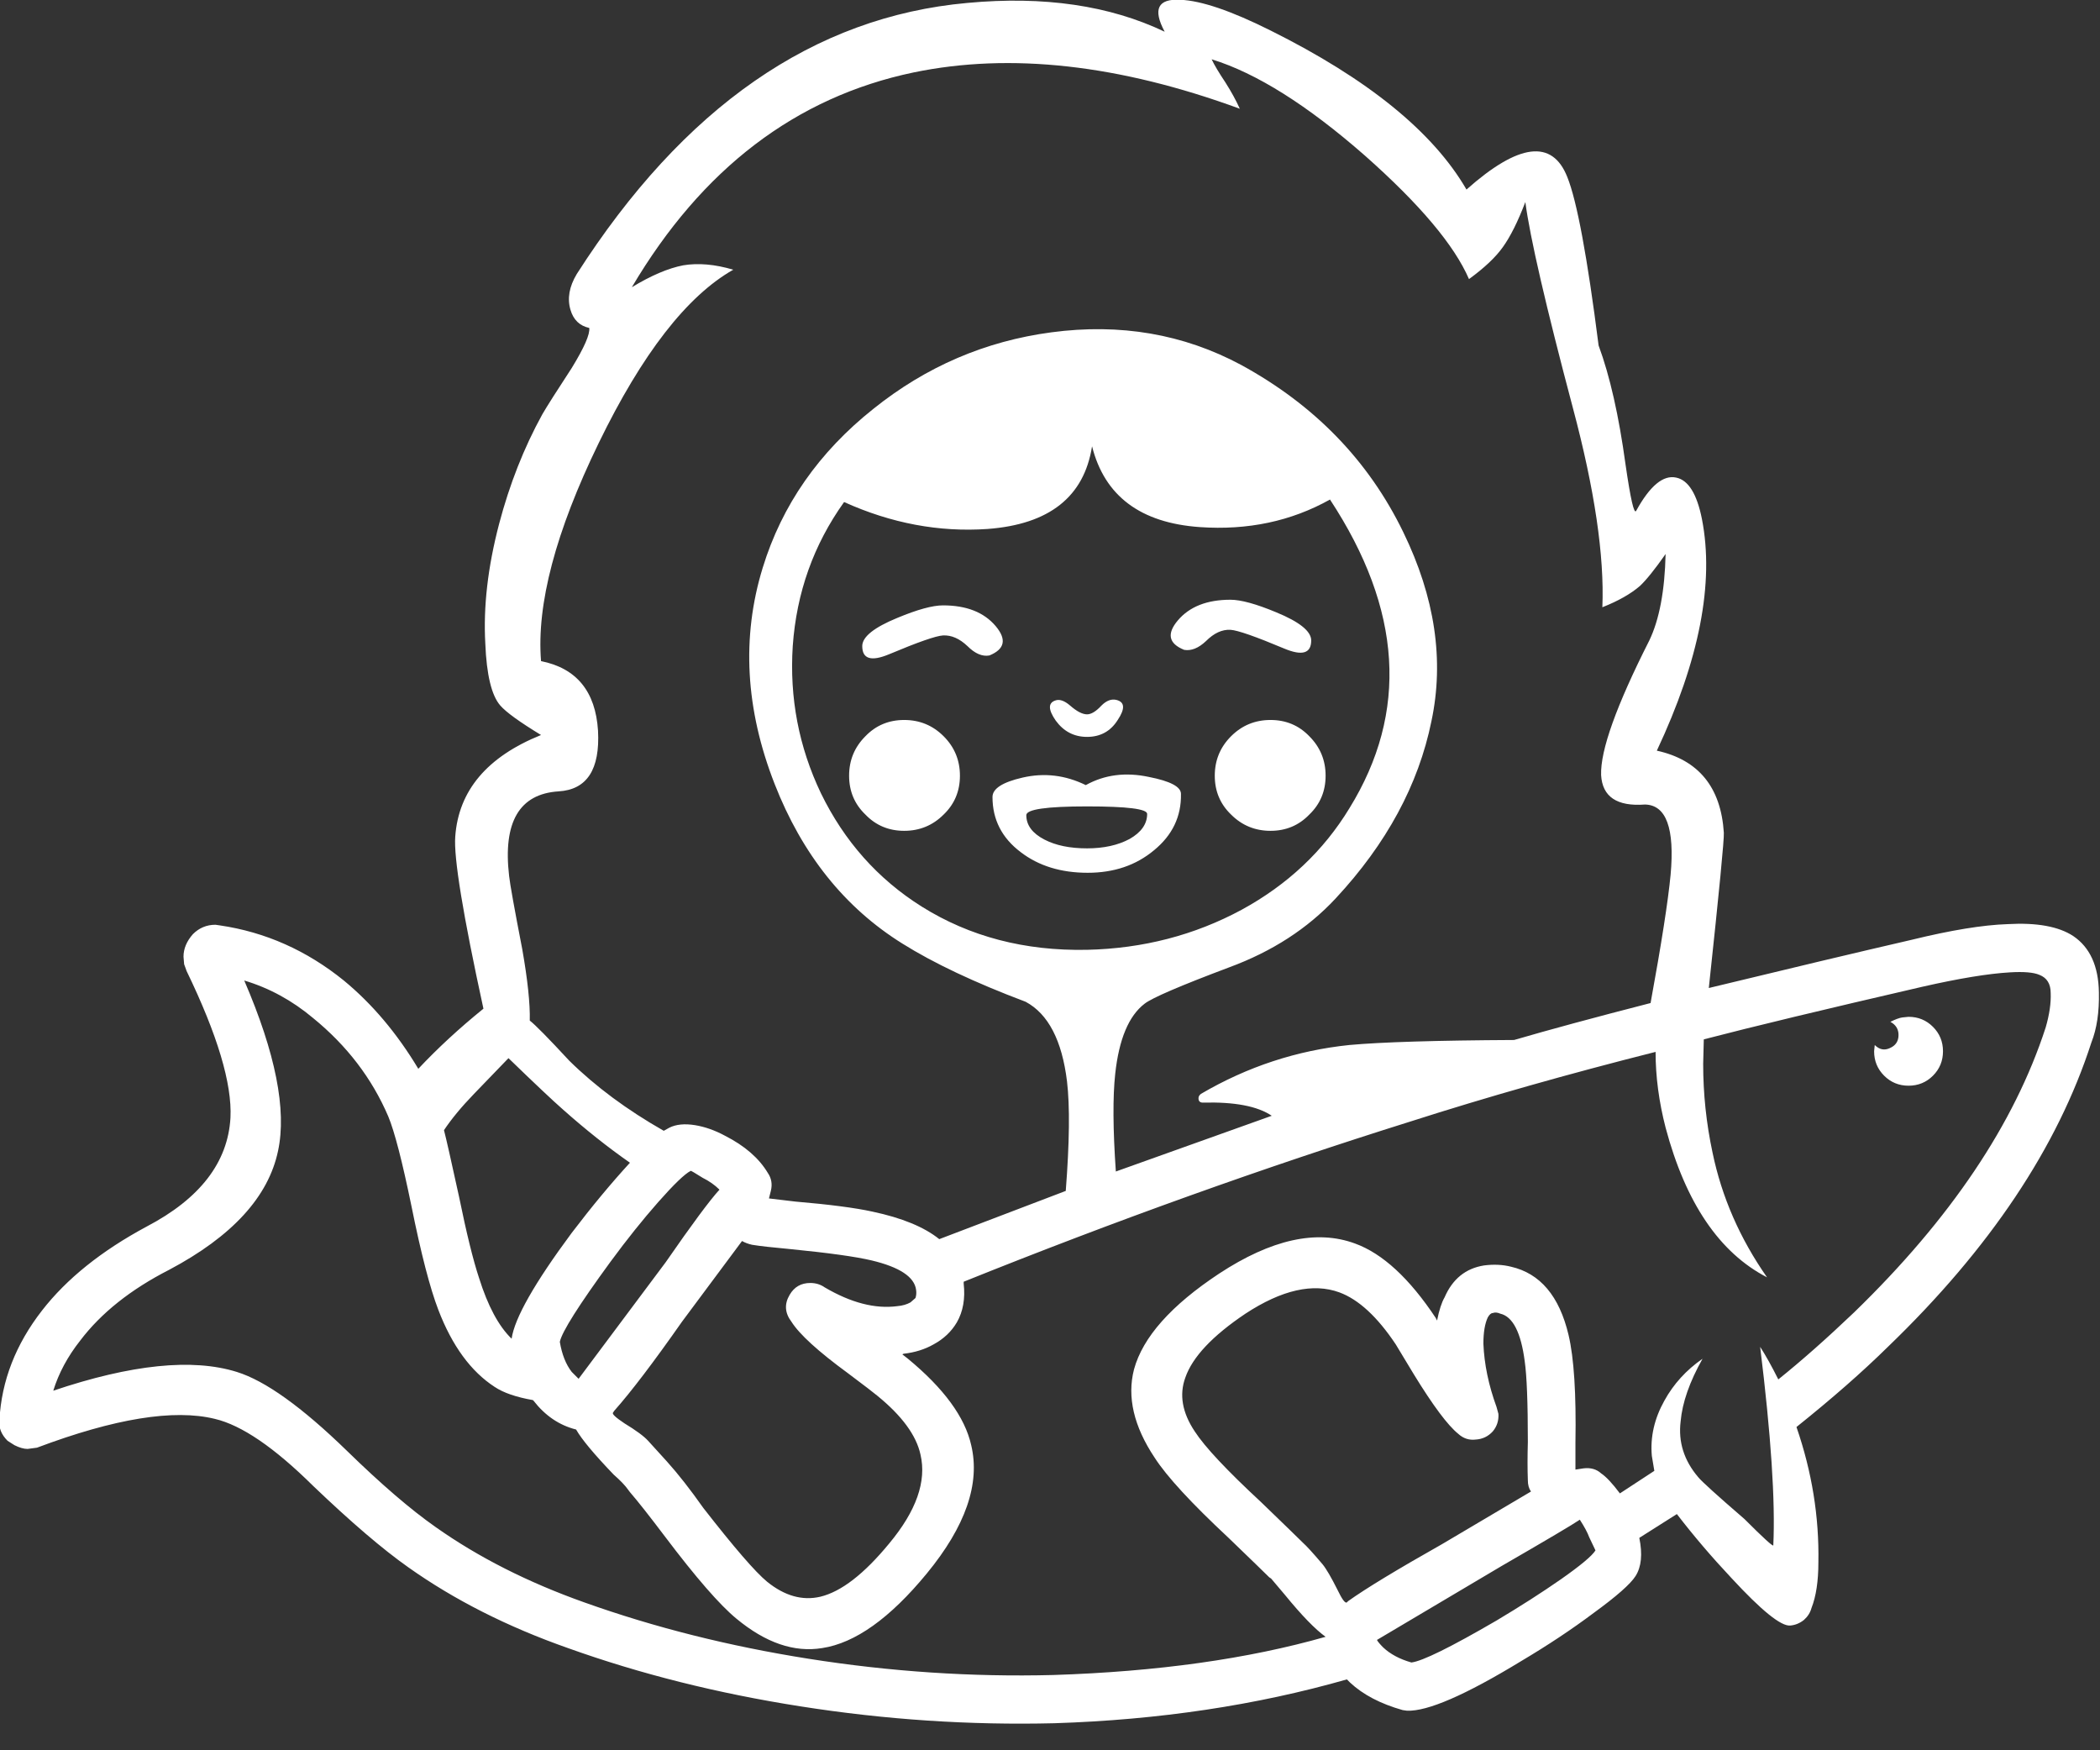
<svg xmlns="http://www.w3.org/2000/svg" version="1.1" xmlns:xlink="http://www.w3.org/1999/xlink" preserveAspectRatio="none" x="0px" y="0px" width="300px" height="250px" viewBox="0 0 300 250">
<rect x="0" y="0" width="300" height="250" fill="#333333" stroke="none"/>
<defs>
<g id="Layer0_0_MEMBER_0_FILL">
<path fill="#FFFFFF" stroke="none" d="
M 672.75 94.15
Q 670.95 89.6 664.7 95.15 660.7 88.25 649.05 82.45 644.35 80.1 641.85 80 639.15 79.85 640.6 82.55 634 79.4 624.85 80.25 606.45 81.9 593.65 101.9 592.75 103.4 593.15 104.75 593.5 105.95 594.65 106.2 594.75 106.95 593.25 109.4 591.45 112.15 590.9 113.1 588.7 117.1 587.45 121.85 586.1 127 586.35 131.4 586.5 135.15 587.55 136.35 588.25 137.15 590.8 138.7 584.35 141.3 583.95 146.8 583.75 149.3 586.2 160.55 583.3 162.9 581 165.35 578.45 161.1 575.05 158.3 570.6 154.7 565.15 153.9
L 564.8 153.85
Q 563.75 153.85 563 154.6 562.25 155.45 562.25 156.4
L 562.3 157 562.5 157.55
Q 566.2 165.2 566 169.25 565.7 174.6 559.3 177.95 553.9 180.85 550.95 184.65 547.8 188.7 547.55 193.4 547.45 194.3 548.2 195.05
L 548.75 195.4
Q 549.35 195.7 549.8 195.7
L 550.55 195.6
Q 559.85 192.1 564.75 193.3 567.95 194.05 572.6 198.65 577.15 203 580.2 205.15 585.7 209.05 592.95 211.6 601.6 214.7 611.5 216.25 621.65 217.85 631.8 217.6 644.3 217.2 655.15 214.1
L 655.4 214.35
Q 656.95 215.8 659.6 216.55
L 659.95 216.6
Q 662.4 216.7 669.05 212.65 672.25 210.75 674.85 208.8 677.6 206.8 678.2 205.85 678.9 204.75 678.5 202.8
L 681.5 200.9
Q 683.5 203.5 685.85 206 689.45 209.9 690.55 209.8 691.15 209.75 691.65 209.35 692.1 208.95 692.25 208.4 692.8 207 692.8 204.75 692.9 199.3 691.05 193.95 695.3 190.55 698.35 187.55 710.55 175.8 714.6 163.25 715.25 161.6 715.2 159.25 715.15 156.1 713.15 154.75 711.4 153.6 707.9 153.8 704.95 153.9 700.25 155.05 693.75 156.55 684.05 158.9 685.3 147.25 685.25 146.5 684.9 141.05 679.9 139.95 685 129.1 683.5 121.45 682.9 118.45 681.45 118.15 679.9 117.8 678.25 120.8 678 121.25 677.4 117.1 676.6 111.25 675.25 107.6 673.9 97 672.75 94.15
M 664.9 102.3
Q 666.75 100.95 667.6 99.75 668.5 98.5 669.4 96.15 669.95 100.35 673.2 112.6 675.8 122.35 675.55 128.5 677.45 127.75 678.55 126.8 679.3 126.1 680.6 124.25 680.5 128.65 679.3 131.15 675.35 138.95 675.45 141.9 675.6 144.5 678.95 144.25 681.5 144.3 681 149.85 680.7 153 679.4 160.1 672.6 161.85 668.5 163.05 659.2 163.1 655.35 163.45 649.05 164.1 643.5 167.35 643.3 167.5 643.3 167.7 643.3 168.05 643.65 168.05 647.45 167.95 649.15 169.1
L 636.7 173.55
Q 636.35 168.5 636.65 165.75 637.1 161.6 639 160.15 639.9 159.45 645.75 157.25 650.9 155.35 654.25 151.75 660.35 145.2 661.9 137.6 663.45 130.3 659.65 122.5 655.5 113.95 646.7 109.15 639.8 105.45 631.55 106.55 623.65 107.6 617.35 112.65 610.8 117.85 608.5 125.35 605.95 133.65 609.45 142.6 612.75 151.05 619.65 155.35 623.4 157.7 629.5 160 632.2 161.45 632.8 166.35 633.15 169.3 632.7 175.1
L 622.6 178.95
Q 620.8 177.5 617.25 176.75 615.2 176.3 611.1 175.95
L 609 175.7 609.15 175.1
Q 609.35 174.3 608.9 173.65 607.85 171.9 605.5 170.7 604.3 170.05 603.1 169.85 601.85 169.65 601.05 170.05
L 600.6 170.3
Q 596.2 167.8 593.05 164.7 590.55 162 589.9 161.5 589.95 159.5 589.3 155.8 588.35 150.9 588.25 149.95 587.5 143.5 592.2 143.2 595.6 143 595.35 138.35 595.05 133.65 590.8 132.8 590.25 126 595.4 115.4 600.6 104.7 606.15 101.55 603.95 100.9 602.15 101.2 600.35 101.55 598.05 102.95 606.45 88.75 620.55 85.8 632.15 83.4 646.6 88.7 646.15 87.7 645.45 86.6 644.65 85.4 644.35 84.75 649.7 86.4 656.6 92.45 663.15 98.25 664.9 102.3
M 653.8 119.9
Q 662.45 133.05 655.35 144.55 652.25 149.65 646.75 152.65 641.1 155.7 634.4 155.85 626.95 156 621.2 152.4 615.95 149.1 613.15 143.35 610.5 137.8 610.9 131.6 611.35 125.2 615 120.1 620.65 122.65 626.45 122.25 633.85 121.7 634.8 115.65 636.3 121.6 643.4 122.1 649.15 122.5 653.8 119.9
M 683.6 164.95
L 683.65 163
Q 689.4 161.5 701.1 158.8 705.5 157.8 708.1 157.65 709.75 157.55 710.45 157.85 711.35 158.2 711.35 159.3 711.4 160.5 710.95 162.05 707.2 173.6 695.65 184.8 692.4 187.9 689.6 190.15 688.8 188.55 688.15 187.55 689.45 198.1 689.2 203.4 689.15 203.55 686.9 201.3 683.6 198.45 683.2 197.95 681.5 195.95 681.8 193.5 682 191.25 683.55 188.5 681.6 189.85 680.5 191.85 679.3 194 679.5 196.25
L 679.7 197.45 676.95 199.25
Q 676.05 198.05 675.45 197.65 674.9 197.15 674.05 197.25
L 673.4 197.35 673.4 195.2
Q 673.5 189.35 672.85 186.6 671.75 181.95 668.25 181.15 667.25 180.9 666.1 181.05 663.9 181.4 662.95 183.6 662.6 184.2 662.35 185.45
L 662.25 185.25
Q 659.1 180.5 655.8 179.3 651.2 177.6 644.95 181.7 639.2 185.5 638.15 189.35 637.3 192.65 639.8 196.4 641.25 198.65 645.7 202.8 648.45 205.45 648.95 205.95
L 649.1 206.05 650.2 207.35
Q 652.2 209.8 653.45 210.7 644.15 213.35 631.7 213.75 621.95 214 612.15 212.45 602.65 210.95 594.25 207.95 587.5 205.55 582.4 201.95 579.4 199.85 575.3 195.85 569.9 190.6 566.5 189.55 561.2 187.9 551.85 191.05 552.5 188.95 554 187.05 556.5 183.75 561.1 181.4 568.65 177.4 569.8 171.9 570.85 167 567.1 158.3 570.1 159.2 572.6 161.3 576.65 164.6 578.6 169.15 579.35 170.95 580.45 176.3 581.6 182 582.6 184.6 584.25 188.9 587.1 190.75 588.15 191.45 590.15 191.8
L 590.2 191.85
Q 591.6 193.65 593.6 194.15 594.25 195.3 596.6 197.75 597.4 198.45 597.75 198.95
L 597.9 199.15
Q 598.85 200.25 600.7 202.7 604.4 207.6 606.4 209.25 609.9 212.15 613.25 211.6 617.2 211 621.6 205.65 626.25 200 625.15 195.4 624.4 192.05 620.1 188.5
L 619.65 188.15 619.75 188.1
Q 621.1 187.95 622.15 187.35 623.35 186.7 624 185.6 624.75 184.3 624.55 182.5
L 624.55 182.35
Q 642.7 175.05 660.25 169.55 669.3 166.65 679.8 164 679.8 166.95 680.6 170.05 683 179.05 688.7 182 685.45 177.35 684.35 172.05 683.6 168.55 683.6 164.95
M 666.8 184.85
Q 667.05 184.75 667.4 184.9 668.9 185.25 669.35 188.7 669.6 190.45 669.6 195.15 669.55 196.9 669.6 198.2 669.6 198.75 669.85 199.1
L 662.75 203.3
Q 657.35 206.35 655.25 207.85
L 655.15 207.95
Q 654.95 208.1 654.4 206.95 653.65 205.45 653.2 204.9 652.05 203.55 651.65 203.2 651.15 202.7 648.3 199.95 644.2 196.15 643 194.3 641.5 192.05 642.25 190 643.1 187.55 647.05 184.9 651.4 182.05 654.55 183.2 656.85 184.05 659.05 187.35
L 660.5 189.75
Q 662.8 193.5 664.05 194.5 664.65 195.05 665.45 194.95 666.25 194.9 666.8 194.3 667.3 193.7 667.25 192.9
L 667.1 192.35
Q 666.15 189.75 666.05 187.3 666.05 185.95 666.4 185.2 666.6 184.85 666.8 184.85
M 673.75 201.35
Q 674.3 202.2 674.5 202.75
L 675 203.8
Q 674.6 204.45 672.25 206.1 669.95 207.7 667.1 209.4 661.6 212.6 660.3 212.75 658.9 212.35 658.05 211.55 657.65 211.15 657.55 210.95
L 667.5 205.05
Q 672.95 201.9 673.75 201.35
M 588.2 164.5
Q 591.35 167.55 592.55 168.6 595.25 171 597.9 172.85 595.65 175.3 593.25 178.45 588.8 184.45 588.45 186.9 586.9 185.4 585.85 182.05 585.15 179.95 584.25 175.55 583.3 171.2 583.05 170.25 583.95 168.9 585.45 167.35 587.85 164.85 588.2 164.5
M 602.05 185.55
L 606.85 179.1
Q 607.2 179.3 607.65 179.4 608.55 179.55 610.75 179.75 615.3 180.2 617.2 180.65 620.55 181.45 620.75 183 620.8 183.35 620.7 183.65
L 620.3 184
Q 619.85 184.25 619.25 184.3 616.6 184.65 613.45 182.8 612.95 182.45 612.3 182.45 611.2 182.45 610.65 183.4 610 184.5 610.8 185.55 611.75 187.05 615.3 189.65 617.3 191.15 617.65 191.45 620.6 193.85 621.1 196.15 621.85 199.35 618.6 203.25 615.6 206.9 613.1 207.5 610.95 208 608.85 206.3 607.45 205.15 603.75 200.4 602.2 198.2 600.85 196.7
L 599.35 195.05
Q 598.85 194.5 597.45 193.65 596.4 192.95 596.55 192.8
L 596.65 192.65
Q 598.65 190.4 602.05 185.55
M 605.05 175
Q 603.9 176.25 600.75 180.8
L 593.8 190.1 593.25 189.55
Q 592.55 188.65 592.3 187.15 592.55 185.95 596.35 180.75 598.3 178.1 600.15 176 602.05 173.85 602.75 173.5 602.75 173.45 603.7 174.05 604.5 174.45 605.05 175
M 697.3 163.45
L 697.25 163.95
Q 697.25 165.1 698.05 165.9 698.85 166.7 700 166.7 701.15 166.7 701.95 165.9 702.75 165.1 702.75 163.95 702.75 162.8 701.95 162 701.15 161.2 700 161.2
L 699.5 161.25
Q 699.15 161.3 698.55 161.6 699.2 161.95 699.2 162.65 699.2 163.4 698.5 163.7 697.85 164 697.3 163.45
M 634.3 142.7
Q 631.85 141.5 629.25 142.1 626.85 142.65 626.85 143.65 626.85 146.35 629.1 148.05 631.25 149.7 634.45 149.7 637.6 149.7 639.75 147.9 641.95 146.1 641.9 143.4 641.9 142.55 639.35 142.05 636.55 141.45 634.3 142.7
M 631 147.05
Q 629.55 146.3 629.55 145.1 629.55 144.4 634.4 144.4 639.2 144.4 639.2 145 639.2 146.2 637.8 147 636.4 147.75 634.4 147.75 632.35 147.75 631 147.05
M 635.55 136.35
Q 634.9 137.05 634.4 137.05 633.85 137.05 633.05 136.35 632.35 135.75 631.85 135.95 631 136.25 631.9 137.55 632.85 138.85 634.4 138.85 636 138.85 636.85 137.5 637.75 136.15 636.75 135.9 636.15 135.75 635.55 136.35
M 616.7 138.8
Q 615.4 140.1 615.4 141.95 615.4 143.8 616.7 145.05 617.95 146.35 619.8 146.35 621.65 146.35 622.95 145.05 624.25 143.8 624.25 141.95 624.25 140.1 622.95 138.8 621.65 137.5 619.8 137.5 617.95 137.5 616.7 138.8
M 622.9 128.35
Q 621.65 128.35 619.25 129.35 616.45 130.5 616.45 131.6 616.45 133.15 618.6 132.25 622.05 130.8 622.9 130.75 623.9 130.7 624.85 131.6 625.75 132.5 626.6 132.35 628.45 131.6 627.1 130 625.7 128.35 622.9 128.35
M 649.05 146.35
Q 650.9 146.35 652.15 145.05 653.45 143.8 653.45 141.95 653.45 140.1 652.15 138.8 650.9 137.5 649.05 137.5 647.2 137.5 645.9 138.8 644.6 140.1 644.6 141.95 644.6 143.8 645.9 145.05 647.2 146.35 649.05 146.35
M 652.3 131.15
Q 652.3 130.05 649.5 128.9 647.1 127.9 645.85 127.9 643.05 127.9 641.65 129.55 640.3 131.15 642.15 131.9 643 132.05 643.9 131.2 644.85 130.25 645.85 130.3 646.7 130.35 650.15 131.8 652.3 132.7 652.3 131.15 Z"/>
</g>
</defs>

<g transform="matrix( 1.789, 0, 0, 1.789, -979.65,-143.15) ">
<use xlink:href="#Layer0_0_MEMBER_0_FILL"/>
</g>
</svg>
